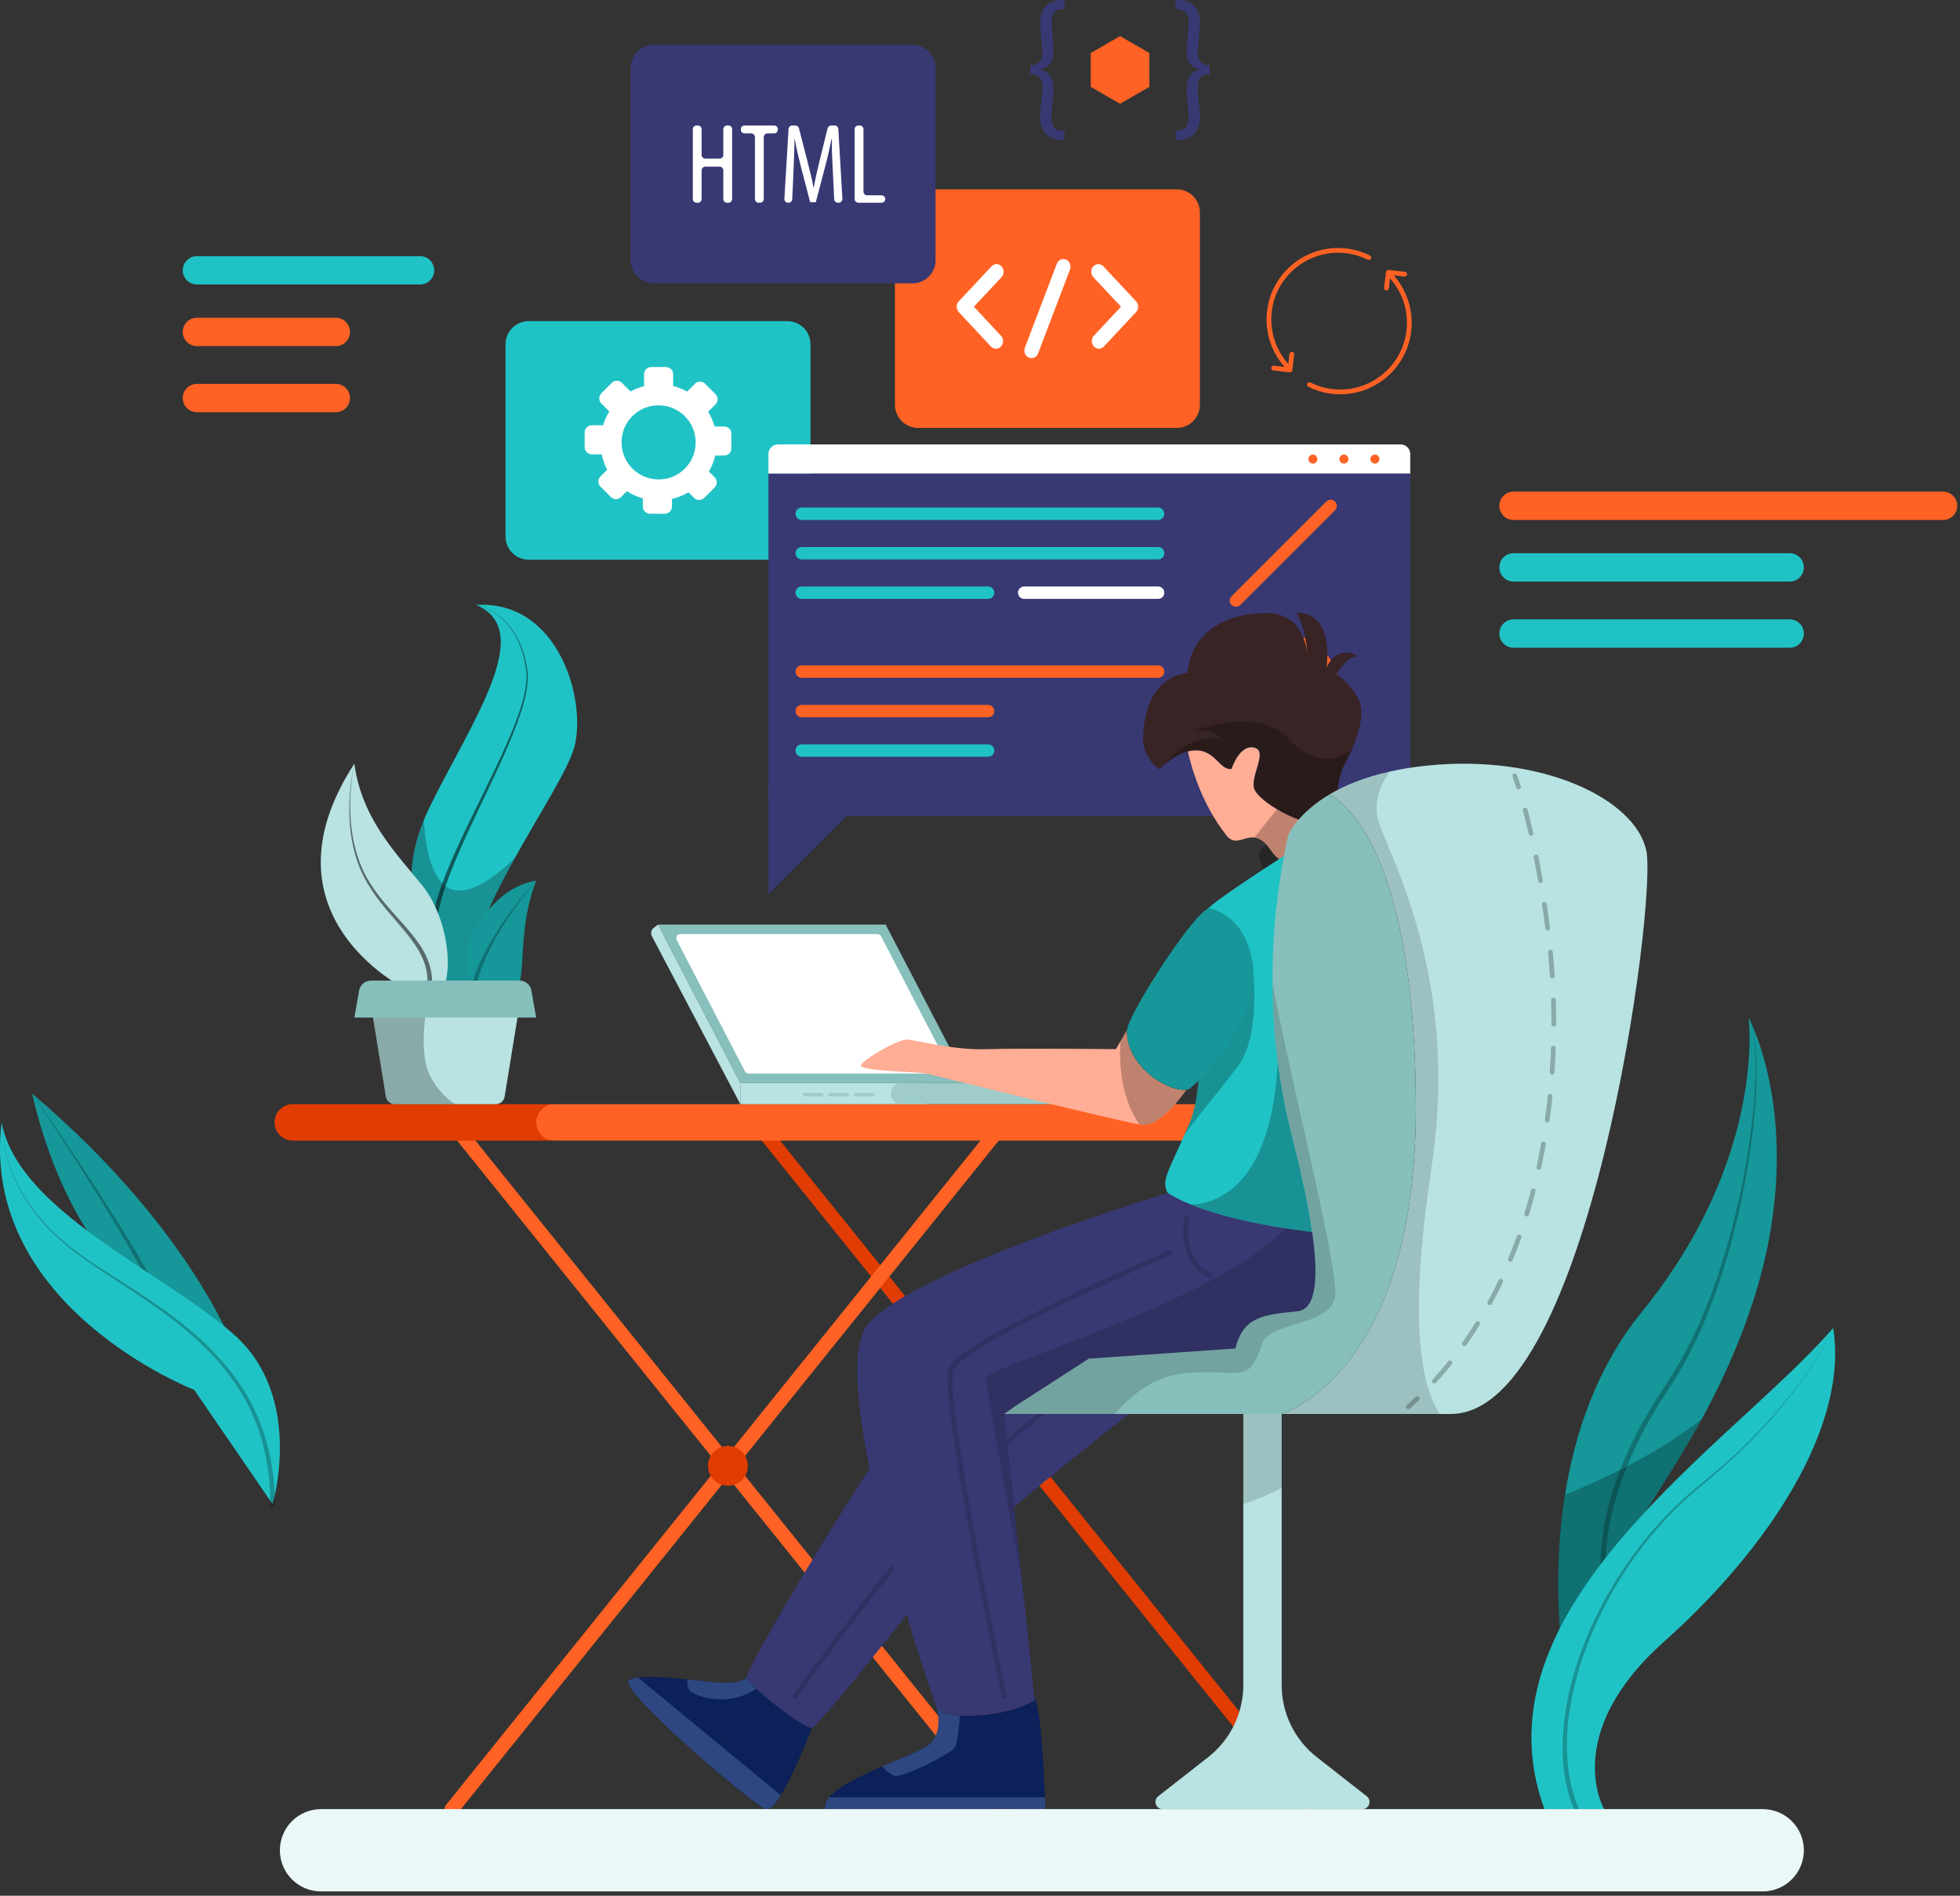 <svg width="338" height="327" viewBox="0 0 338 327" fill="none" xmlns="http://www.w3.org/2000/svg">
<rect x="0" y="0" width="338" height="327" fill="#333333" stroke="none"/>
<path d="M225.714 313.326C225.355 313.326 224.999 313.169 224.757 312.868L129.455 194.374C129.03 193.846 129.114 193.073 129.642 192.647C130.17 192.223 130.943 192.307 131.368 192.834L226.67 311.328C227.095 311.856 227.011 312.629 226.483 313.055C226.256 313.237 225.984 313.326 225.714 313.326Z" fill="#E03C03"/>
<path d="M77.879 313.326C77.609 313.326 77.337 313.237 77.11 313.055C76.582 312.63 76.498 311.857 76.923 311.328L172.225 192.834C172.652 192.307 173.423 192.223 173.951 192.647C174.479 193.072 174.563 193.845 174.138 194.374L78.836 312.868C78.594 313.169 78.238 313.326 77.879 313.326Z" fill="#FF6224"/>
<path d="M173.183 313.326C172.824 313.326 172.468 313.169 172.225 312.868L76.923 194.374C76.498 193.846 76.582 193.073 77.11 192.647C77.639 192.223 78.411 192.307 78.836 192.834L174.138 311.328C174.563 311.856 174.479 312.629 173.951 313.055C173.725 313.237 173.453 313.326 173.183 313.326Z" fill="#FF6224"/>
<path d="M94.768 196.751H50.492C48.755 196.751 47.346 195.343 47.346 193.605C47.346 191.868 48.754 190.459 50.492 190.459H94.768C96.505 190.459 97.914 191.867 97.914 193.605C97.914 195.342 96.505 196.751 94.768 196.751Z" fill="#E03C03"/>
<path d="M222.16 196.751H95.612C93.875 196.751 92.467 195.343 92.467 193.605C92.467 191.868 93.875 190.459 95.612 190.459H222.16V196.751Z" fill="#FF6224"/>
<path d="M128.968 252.852C128.968 254.75 127.43 256.288 125.532 256.288C123.634 256.288 122.096 254.75 122.096 252.852C122.096 250.954 123.634 249.416 125.532 249.416C127.43 249.416 128.968 250.954 128.968 252.852Z" fill="#E03C03"/>
<path d="M181.497 252.852C181.497 254.75 179.959 256.288 178.061 256.288C176.163 256.288 174.625 254.75 174.625 252.852C174.625 250.954 176.163 249.416 178.061 249.416C179.958 249.416 181.497 250.954 181.497 252.852Z" fill="#FFC947"/>
<path d="M135.776 96.543H91.17C88.967 96.543 87.182 94.757 87.182 92.555V59.381C87.182 57.178 88.967 55.393 91.17 55.393H135.776C137.979 55.393 139.764 57.179 139.764 59.381V92.555C139.764 94.757 137.979 96.543 135.776 96.543Z" fill="#20C3C5"/>
<path d="M124.883 73.564H123.232C122.979 72.662 122.605 71.806 122.118 71.023L123.392 69.749C123.878 69.263 123.878 68.477 123.392 67.99L121.599 66.198C121.113 65.712 120.326 65.712 119.84 66.198L118.486 67.552C117.738 67.13 116.936 66.799 116.089 66.585V64.555C116.089 63.868 115.532 63.312 114.846 63.312H112.311C111.624 63.312 111.068 63.87 111.068 64.555V66.609C110.246 66.82 109.467 67.132 108.741 67.532L107.255 66.046C106.769 65.561 105.982 65.561 105.496 66.046L103.703 67.84C103.217 68.326 103.217 69.112 103.703 69.599L105.079 70.975C104.619 71.707 104.257 72.505 103.997 73.35H102.061C101.374 73.35 100.818 73.906 100.818 74.593V77.127C100.818 77.814 101.375 78.371 102.061 78.371H103.757C103.948 79.308 104.27 80.201 104.71 81.025L103.552 82.183C103.066 82.669 103.066 83.457 103.552 83.942L105.345 85.734C105.831 86.221 106.618 86.221 107.104 85.734L108.111 84.728C108.95 85.275 109.874 85.695 110.855 85.969V87.376C110.855 88.062 111.412 88.618 112.098 88.618H114.633C115.32 88.618 115.876 88.061 115.876 87.376V86.062C116.892 85.823 117.849 85.436 118.72 84.915L119.689 85.885C120.175 86.371 120.962 86.371 121.448 85.885L123.241 84.091C123.727 83.606 123.727 82.819 123.241 82.334L122.246 81.338C122.739 80.49 123.111 79.566 123.339 78.582H124.883C125.57 78.582 126.126 78.025 126.126 77.34V74.805C126.126 74.121 125.57 73.564 124.883 73.564ZM114.827 82.579C110.324 83.431 106.455 79.562 107.307 75.059C107.783 72.543 109.811 70.516 112.327 70.04C116.83 69.188 120.699 73.056 119.847 77.559C119.371 80.076 117.343 82.105 114.827 82.579Z" fill="white"/>
<path d="M202.932 73.811H158.326C156.124 73.811 154.338 72.026 154.338 69.823V36.65C154.338 34.448 156.124 32.662 158.326 32.662H202.932C205.135 32.662 206.92 34.448 206.92 36.65V69.823C206.92 72.026 205.134 73.811 202.932 73.811Z" fill="#FF6224"/>
<path d="M171.75 60.154C171.436 60.154 171.122 60.026 170.882 59.769L165.34 53.838C164.86 53.325 164.86 52.493 165.34 51.98L170.976 45.949C171.456 45.436 172.233 45.436 172.712 45.949C173.192 46.462 173.192 47.294 172.712 47.807L167.944 52.909L172.618 57.912C173.098 58.425 173.098 59.257 172.618 59.77C172.378 60.025 172.064 60.154 171.75 60.154Z" fill="white"/>
<path d="M189.506 60.153C189.192 60.153 188.878 60.025 188.638 59.768C188.158 59.255 188.158 58.423 188.638 57.91L193.313 52.907L188.544 47.805C188.064 47.292 188.064 46.46 188.544 45.947C189.023 45.434 189.8 45.434 190.28 45.947L195.917 51.978C196.147 52.224 196.277 52.558 196.277 52.907C196.277 53.256 196.148 53.59 195.917 53.836L190.374 59.767C190.134 60.024 189.82 60.153 189.506 60.153Z" fill="white"/>
<path d="M177.878 61.782C177.725 61.782 177.568 61.751 177.416 61.684C176.788 61.411 176.486 60.644 176.741 59.972L182.242 45.509C182.498 44.838 183.21 44.512 183.842 44.787C184.47 45.06 184.772 45.827 184.517 46.499L179.016 60.962C178.822 61.473 178.363 61.782 177.878 61.782Z" fill="white"/>
<path d="M243.198 81.717H132.52V78.32C132.52 77.403 133.263 76.66 134.179 76.66H241.537C242.454 76.66 243.197 77.403 243.197 78.32L243.198 81.717Z" fill="white"/>
<path d="M240.107 140.724H135.611C133.904 140.724 132.521 139.34 132.521 137.634V81.719H243.198V137.634C243.198 139.34 241.814 140.724 240.107 140.724Z" fill="#383873"/>
<path d="M237.884 79.19C237.884 79.62 237.536 79.968 237.106 79.968C236.676 79.968 236.328 79.62 236.328 79.19C236.328 78.76 236.676 78.412 237.106 78.412C237.536 78.412 237.884 78.76 237.884 79.19Z" fill="#FF6224"/>
<path d="M232.536 79.19C232.536 79.62 232.188 79.968 231.758 79.968C231.328 79.968 230.98 79.62 230.98 79.19C230.98 78.76 231.328 78.412 231.758 78.412C232.188 78.412 232.536 78.76 232.536 79.19Z" fill="#FF6224"/>
<path d="M227.187 79.19C227.187 79.62 226.839 79.968 226.409 79.968C225.979 79.968 225.631 79.62 225.631 79.19C225.631 78.76 225.979 78.412 226.409 78.412C226.839 78.412 227.187 78.76 227.187 79.19Z" fill="#FF6224"/>
<path d="M199.716 89.691H138.257C137.666 89.691 137.188 89.212 137.188 88.621C137.188 88.03 137.666 87.551 138.257 87.551H199.716C200.307 87.551 200.786 88.03 200.786 88.621C200.785 89.212 200.306 89.691 199.716 89.691Z" fill="#20C3C5"/>
<path d="M199.716 96.499H138.257C137.666 96.499 137.188 96.02 137.188 95.429C137.188 94.838 137.666 94.359 138.257 94.359H199.716C200.307 94.359 200.786 94.838 200.786 95.429C200.785 96.02 200.306 96.499 199.716 96.499Z" fill="#20C3C5"/>
<path d="M170.396 103.306H138.257C137.666 103.306 137.188 102.827 137.188 102.236C137.188 101.645 137.666 101.166 138.257 101.166H170.396C170.987 101.166 171.466 101.645 171.466 102.236C171.466 102.827 170.987 103.306 170.396 103.306Z" fill="#20C3C5"/>
<path d="M199.716 116.919H138.257C137.666 116.919 137.188 116.44 137.188 115.849C137.188 115.258 137.666 114.779 138.257 114.779H199.716C200.307 114.779 200.786 115.258 200.786 115.849C200.785 116.44 200.306 116.919 199.716 116.919Z" fill="#FF6224"/>
<path d="M170.396 123.728H138.257C137.666 123.728 137.188 123.249 137.188 122.658C137.188 122.067 137.666 121.588 138.257 121.588H170.396C170.987 121.588 171.466 122.067 171.466 122.658C171.466 123.249 170.987 123.728 170.396 123.728Z" fill="#FF6224"/>
<path d="M170.396 130.535H138.257C137.666 130.535 137.188 130.056 137.188 129.465C137.188 128.874 137.666 128.395 138.257 128.395H170.396C170.987 128.395 171.466 128.874 171.466 129.465C171.466 130.056 170.987 130.535 170.396 130.535Z" fill="#20C3C5"/>
<path d="M199.717 103.306H176.621C176.03 103.306 175.551 102.827 175.551 102.236C175.551 101.645 176.03 101.166 176.621 101.166H199.717C200.308 101.166 200.787 101.645 200.787 102.236C200.786 102.827 200.307 103.306 199.717 103.306Z" fill="white"/>
<path d="M230.224 88.02L213.893 104.351C213.475 104.769 212.798 104.769 212.38 104.351C211.962 103.933 211.962 103.256 212.38 102.838L228.711 86.507C229.129 86.089 229.806 86.089 230.224 86.507C230.642 86.925 230.642 87.602 230.224 88.02Z" fill="#FF6224"/>
<path d="M230.665 121.142C231.892 115.967 228.691 110.777 223.516 109.55C218.341 108.323 213.152 111.523 211.925 116.698C210.698 121.873 213.898 127.063 219.073 128.29C224.248 129.517 229.438 126.317 230.665 121.142Z" fill="#FF6224"/>
<path d="M220.041 125.626C220.041 128.637 217.6 131.078 214.589 131.078C211.578 131.078 209.137 128.637 209.137 125.626C209.137 122.615 211.578 120.174 214.589 120.174C217.601 120.174 220.041 122.615 220.041 125.626Z" fill="#20C3C5"/>
<path d="M132.52 134.752V154.222L150.415 136.327" fill="#383873"/>
<path d="M113.473 159.486H152.735L166.933 186.812H127.671L113.473 159.486Z" fill="#86BFBC"/>
<path d="M128.464 184.792L116.708 162.166C116.461 161.692 116.806 161.125 117.34 161.125H151.306C151.572 161.125 151.816 161.273 151.938 161.509L163.694 184.135C163.941 184.609 163.596 185.176 163.062 185.176H129.096C128.831 185.176 128.587 185.028 128.464 184.792Z" fill="white"/>
<path d="M159.469 186.812H127.67V190.46H159.469V186.812Z" fill="#B8E3E2"/>
<path d="M186.789 186.812H155.41C154.403 186.812 153.586 187.628 153.586 188.636C153.586 189.643 154.403 190.46 155.41 190.46H186.789C187.796 190.46 188.613 189.644 188.613 188.636C188.613 187.629 187.796 186.812 186.789 186.812Z" fill="#9FCCC9"/>
<path d="M127.67 186.812L113.472 159.486L112.761 160.02C112.301 160.365 112.16 160.992 112.428 161.501L127.671 190.46V186.812H127.67Z" fill="#B8E3E2"/>
<path d="M141.966 188.514H138.465V189.121H141.966V188.514Z" fill="#9FCCC9"/>
<path d="M146.364 188.514H142.863V189.121H146.364V188.514Z" fill="#9FCCC9"/>
<path d="M150.765 188.514H147.264V189.121H150.765V188.514Z" fill="#9FCCC9"/>
<path d="M199.251 240.297C199.251 240.297 166.684 265.653 161.519 272.095C159.571 274.534 156.174 278.807 152.655 283.185C146.876 290.379 140.746 297.877 140.018 298.057C138.856 298.352 129.083 290.912 128.788 289.308C128.608 288.309 137.505 273.037 145.207 260.759C149.897 253.294 154.137 246.927 155.626 245.552C159.563 241.902 183.79 229.068 183.79 229.068L199.251 240.297Z" fill="#383873"/>
<path opacity="0.15" d="M137.102 292.647C137.102 292.647 167.527 249.341 182.801 242.047" stroke="black" stroke-width="0.819" stroke-miterlimit="10" stroke-linecap="round"/>
<path d="M233.194 129.099C232.85 129.885 232.457 130.703 232.015 131.538C229.633 136.089 231.393 140.648 228.676 141.81C228.512 141.876 228.332 141.941 228.128 141.982C224.625 142.759 216.555 138.094 216.203 135.761C215.851 133.428 218.691 129.434 216.203 128.951C213.715 128.468 212.373 132.651 212.373 132.651C210.327 132.864 209.598 129.434 206.243 129.434C205.768 129.434 205.302 129.5 204.852 129.614C203.272 130.007 201.889 130.981 201.005 131.734C200.35 132.282 199.974 132.716 199.974 132.716C199.974 132.716 196.987 130.825 197.126 127.101C197.363 121.2 199.54 116.895 204.787 116.019C205.368 109.455 210.77 105.952 217.989 105.731C224.316 105.535 225.265 111.223 225.413 112.639C225.356 111.583 225.061 108.113 223.555 105.731C226.722 105.592 229.514 107.851 228.785 115.217C229.514 113.024 232.067 111.64 234.032 113.244C232.215 113.244 230.463 116.305 230.463 116.305C230.463 116.305 232.599 117.672 234.056 120.201C235.265 122.29 234.807 125.375 233.194 129.099Z" fill="#382424"/>
<path d="M228.676 141.81L228.594 142.89L228.316 146.72C228.316 146.72 222.489 151.705 219.182 146.72C219.157 146.687 219.141 146.654 219.108 146.622C218.085 145.1 217.16 144.568 216.317 144.469C214.492 144.248 213.019 146.032 211.496 144.101C207.142 138.576 205.406 132.176 204.85 129.614C205.3 129.499 205.767 129.434 206.241 129.434C209.597 129.434 210.325 132.863 212.371 132.651C212.371 132.651 213.713 128.469 216.201 128.951C218.689 129.434 215.849 133.428 216.201 135.761C216.357 136.801 218.051 138.307 220.195 139.583C222.691 141.081 225.802 142.268 227.774 142.038C227.897 142.022 228.011 142.005 228.126 141.981C228.332 141.941 228.512 141.876 228.676 141.81Z" fill="#FFAD94"/>
<path opacity="0.25" d="M229.585 148.939C226.958 150.731 222.145 151.026 222.145 151.026L218.208 150.445C218.208 150.445 216.563 148.055 217.332 146.721C217.479 146.459 217.848 146.099 218.372 145.673C219.428 144.805 221.13 143.692 222.89 142.776C224.707 141.835 226.581 141.09 227.932 141.008C231.238 140.82 232.212 147.139 229.585 148.939Z" fill="black"/>
<path d="M228.805 212.78C222.945 213.909 210.545 210.455 204.611 207.787C202.86 207.001 201.664 206.281 201.378 205.774C200.24 203.769 201.386 202.23 204.21 195.862C204.529 195.142 204.865 194.364 205.225 193.521C207.14 189.011 207.148 179.394 207.14 171.103C207.115 164.007 207.083 157.885 208.212 156.796C210.659 154.439 222.871 146.721 222.871 146.721L225.302 159.391C225.302 159.391 226.677 165.824 228.126 174.222C230.794 189.682 233.724 211.83 228.805 212.78Z" fill="#20C3C5"/>
<path d="M232.891 218.419C232.891 219 227.055 232.611 222.161 234.559C217.267 236.507 187.769 234.363 187.769 234.363L173.184 243.898L176.237 272.627L178.365 292.647L178.43 293.294C173.969 296.208 162.732 296.993 161.52 294.481C161.512 294.473 161.512 294.465 161.512 294.465C160.342 291.936 142.45 238.064 149.456 228.725C156.454 219.394 201.38 205.775 201.38 205.775C202.55 206.52 203.909 207.191 205.39 207.788C210.383 209.834 216.726 211.119 221.555 211.872C223.413 212.158 225.042 212.371 226.286 212.519C227.858 212.707 228.807 212.781 228.807 212.781C228.807 212.781 232.891 217.829 232.891 218.419Z" fill="#383873"/>
<path d="M180.278 312.061H142.35C142.162 311.39 142.415 310.71 142.988 310.023C144.527 308.173 148.382 306.315 152.098 304.711C155.626 303.189 159.014 301.879 160.152 300.979C162.828 298.859 161.592 294.734 161.519 294.48C161.928 295.323 163.475 295.799 165.521 295.938C169.54 296.224 175.474 295.225 178.428 293.293L178.363 292.646C179.492 294.807 180.024 305.488 180.205 310.022C180.253 311.275 180.278 312.061 180.278 312.061Z" fill="#0C2059"/>
<path d="M165.521 295.938C165.406 297.747 165.145 300.677 164.621 301.463C163.844 302.634 155.479 306.718 154.316 306.325C153.563 306.08 152.646 305.261 152.098 304.713C155.626 303.191 159.014 301.881 160.152 300.981C162.828 298.861 161.592 294.736 161.519 294.482C161.928 295.324 163.475 295.799 165.521 295.938Z" fill="#2E4780"/>
<path d="M180.278 312.061H142.35C142.162 311.39 142.415 310.71 142.988 310.023H180.204C180.253 311.275 180.278 312.061 180.278 312.061Z" fill="#2E4780"/>
<path d="M140.019 298.057C140.019 298.057 137.138 305.653 134.642 309.671C133.652 311.275 132.71 312.315 132.047 312.061C129.714 311.185 106.273 291.255 108.516 289.798C108.843 289.585 109.367 289.438 110.022 289.356C112.06 289.094 115.44 289.38 118.567 289.7C121.252 289.978 123.748 290.281 125.049 290.281C128.356 290.281 128.789 289.307 128.789 289.307C128.863 289.692 129.485 290.42 130.409 291.304C133.307 294.054 139.135 298.278 140.019 298.057Z" fill="#0C2059"/>
<path d="M130.41 291.305C125.442 294.595 120.261 292.614 119.238 291.861C118.485 291.313 118.485 290.289 118.567 289.7C121.252 289.978 123.748 290.281 125.049 290.281C128.356 290.281 128.789 289.307 128.789 289.307C128.863 289.693 129.485 290.421 130.41 291.305Z" fill="#2E4780"/>
<path d="M134.64 309.672C133.65 311.276 132.708 312.316 132.045 312.062C129.712 311.186 106.271 291.256 108.514 289.799C108.841 289.586 109.365 289.439 110.02 289.357L134.64 309.672Z" fill="#2E4780"/>
<path d="M204.628 187.956C202.795 190.51 199.513 194.406 196.812 194.013C196.714 193.997 196.607 193.98 196.476 193.956C191.32 193.047 160.995 185.444 159.563 185.157C158.106 184.871 147.9 184.772 148.481 183.7C149.062 182.628 154.898 179.231 156.453 179.313C158.008 179.395 164.139 181.171 170.261 180.975C176.391 180.787 192.434 180.975 192.434 180.975L193.212 179.633L194.358 177.652C194.037 183.594 201.199 188.439 204.628 187.956Z" fill="#FFAD94"/>
<path opacity="0.15" d="M204.627 210.104C204.627 210.104 203.231 217.543 208.675 220.023" stroke="black" stroke-width="0.819" stroke-miterlimit="10" stroke-linecap="round"/>
<path opacity="0.15" d="M201.77 216.084C201.77 216.084 165.747 231.449 164.018 236.214C162.289 240.979 173.182 292.648 173.182 292.648" stroke="black" stroke-width="0.819" stroke-miterlimit="10" stroke-linecap="round"/>
<path opacity="0.15" d="M232.891 218.42C232.891 219.001 227.055 232.612 222.161 234.56C217.267 236.508 187.769 234.364 187.769 234.364L173.184 243.899L176.237 272.628C176.237 272.628 170.074 239.815 170.074 237.671C170.074 235.838 210.818 224.125 221.556 211.873C225.763 212.536 228.808 212.782 228.808 212.782C228.808 212.782 232.891 217.83 232.891 218.42Z" fill="black"/>
<path opacity="0.25" d="M213.681 183.601C211.152 187.186 207.076 191.737 204.211 195.862C204.53 195.142 204.866 194.364 205.226 193.521C207.141 189.011 207.149 179.394 207.141 171.103L215.874 165.324C215.874 165.324 217.765 177.814 213.681 183.601Z" fill="black"/>
<path d="M206.224 186.851C205.848 187.195 205.463 187.538 205.078 187.858C204.939 187.907 204.792 187.94 204.628 187.956C201.199 188.439 194.037 183.593 194.356 177.651C194.381 177.209 194.732 176.325 195.305 175.171C198.235 169.262 207.05 156.109 208.671 156.714C208.671 156.714 214.335 157.59 215.874 165.324C217.315 172.585 212.117 181.392 206.224 186.851Z" fill="#169799"/>
<path opacity="0.25" d="M226.285 212.519C225.041 212.372 223.412 212.159 221.554 211.872C216.725 211.119 210.382 209.834 205.389 207.788C209.792 207.632 219.213 204.735 220.351 183.168C220.867 187.203 221.644 191.385 222.725 195.666C224.174 201.355 225.54 207.354 226.285 212.519Z" fill="black"/>
<path opacity="0.25" d="M223.96 141.376C223.51 141.9 223.158 142.374 222.888 142.776C221.128 143.693 219.426 144.806 218.37 145.673C217.633 144.863 216.954 144.543 216.316 144.47L220.196 139.584C221.373 140.295 222.691 140.925 223.96 141.376Z" fill="black"/>
<path opacity="0.25" d="M204.628 187.956C202.795 190.51 199.513 194.406 196.812 194.013C196.714 193.997 196.607 193.98 196.476 193.956C193.137 189.127 193.014 182.8 193.21 179.633L194.356 177.652C194.037 183.594 201.199 188.439 204.628 187.956Z" fill="black"/>
<path opacity="0.25" d="M233.194 129.098C232.85 129.884 232.457 130.702 232.015 131.537C230.844 133.771 230.681 135.998 230.484 137.839C230.091 137.536 229.69 137.258 229.289 137.02C226.76 138.526 225.057 140.089 223.961 141.374L223.953 141.382C220.384 140.105 216.448 137.372 216.202 135.759C215.85 133.426 218.69 129.432 216.202 128.949C213.714 128.466 212.372 132.649 212.372 132.649C210.326 132.862 209.597 129.432 206.242 129.432C205.767 129.432 205.301 129.498 204.851 129.612C203.271 130.005 201.888 130.979 201.004 131.732C201.004 131.732 204.785 126.42 210.719 127.492C210.719 127.492 209.851 125.839 205.857 126.035C214.222 123.31 219.566 124.382 222.145 127.394C224.248 129.859 229.184 132.904 233.194 129.098Z" fill="black"/>
<path d="M250.201 243.899H221.021C221.021 243.899 244.168 237.089 244.168 191.189C244.168 190.6 244.168 190.019 244.16 189.437C243.923 158.761 237.367 141.843 229.288 137.022C231.817 135.524 235.181 134.092 239.625 133.101C241.565 132.659 243.701 132.307 246.067 132.062C266.046 130.024 282.006 137.857 283.905 146.721C285.796 155.585 274.117 243.899 250.201 243.899Z" fill="#B8E3E2"/>
<path d="M244.169 191.188C244.169 237.088 221.022 243.898 221.022 243.898H173.182L175.171 242.482L187.768 234.363L213.051 232.612C214.41 226.973 218.109 226.784 223.749 226.195C227.031 225.859 227.35 220.318 226.352 212.993C225.624 207.722 224.216 201.526 222.726 195.666C221.646 191.385 220.868 187.203 220.352 183.168C219.738 178.445 219.468 173.936 219.444 169.688C219.37 160.014 220.549 151.747 221.793 145.772C221.908 145.191 222.03 144.634 222.153 144.102C222.153 144.086 222.161 144.061 222.161 144.045C222.276 143.791 222.775 142.76 223.954 141.385L223.962 141.377C225.059 140.092 226.761 138.529 229.29 137.023C229.691 137.26 230.092 137.539 230.485 137.842C238.007 143.571 243.933 160.293 244.162 189.439C244.169 190.018 244.169 190.599 244.169 191.188Z" fill="#86BFBC"/>
<path d="M234.936 312.061H200.494C199.315 312.061 198.8 310.571 199.733 309.843L208.351 303.099C212.173 300.103 214.408 295.512 214.408 290.658V243.898H221.021V290.658C221.021 295.512 223.255 300.103 227.086 303.099L235.696 309.843C236.63 310.571 236.114 312.061 234.936 312.061Z" fill="#B8E3E2"/>
<g opacity="0.25">
<path d="M261.205 133.824C261.205 133.824 261.456 134.467 261.868 135.755" stroke="black" stroke-width="0.819" stroke-miterlimit="10" stroke-linecap="round"/>
<path d="M263.026 139.738C264.196 144.126 265.717 150.962 266.924 160.265C270.056 184.42 266.875 218.323 245.871 239.8" stroke="black" stroke-width="0.819" stroke-miterlimit="10" stroke-linecap="round" stroke-dasharray="4.15 4.15"/>
<path d="M244.389 241.266C243.898 241.736 243.397 242.2 242.887 242.657" stroke="black" stroke-width="0.819" stroke-miterlimit="10" stroke-linecap="round"/>
</g>
<path opacity="0.15" d="M221.021 243.898V256.666C218.729 257.861 216.405 258.778 214.408 259.449V243.898H221.021Z" fill="black"/>
<path opacity="0.15" d="M230.165 224.059C228.61 228.921 218.895 228.05 217.716 231.646C215.215 239.276 213.828 235.918 204.211 236.892C198.711 237.449 194.717 240.976 192.31 243.898H173.182L175.171 242.482L187.768 234.364L213.051 232.613C214.41 226.974 218.109 226.785 223.749 226.196C227.031 225.86 227.35 220.319 226.352 212.994C225.624 207.723 224.216 201.527 222.726 195.667C221.646 191.386 220.868 187.204 220.352 183.169C219.738 178.446 219.468 173.937 219.444 169.689C223.183 189.184 231.319 220.458 230.165 224.059Z" fill="black"/>
<path opacity="0.15" d="M244.168 191.19C244.168 190.601 244.168 190.02 244.16 189.438C243.923 158.762 237.367 141.844 229.288 137.023C231.817 135.525 235.181 134.093 239.625 133.102C238.291 135.025 236.9 137.915 237.554 141C238.725 146.459 251.951 167.461 246.893 201.109C243.243 225.385 244.454 238.014 248.268 243.899H221.021C221.021 243.899 244.168 237.09 244.168 191.19Z" fill="black"/>
<path opacity="0.25" d="M77.224 166.185C77.208 167.249 77.109 168.256 76.913 169.148H67.525C64.767 167.315 60.266 163.689 57.565 158.246C60.078 160.98 64.367 164.311 68.737 165.326C72.552 166.209 75.391 165.833 77.224 166.185Z" fill="black"/>
<path d="M99.028 128.91C97.98 132.716 93.176 140.099 88.789 148.005C83.993 156.632 79.704 165.872 81.382 171.741C81.799 173.214 81.988 174.295 81.988 175.072C82.004 177.626 80.065 176.832 78.108 175.383C76.111 173.901 74.089 171.741 74.089 171.741L74.236 160.364C74.236 160.364 67.786 154.438 73.082 141.473C73.418 140.655 73.802 139.803 74.236 138.919C81.529 124.186 92.463 108.725 82.11 104.346C96.409 103.472 101.222 120.946 99.028 128.91Z" fill="#20C3C5"/>
<g opacity="0.53">
<path d="M82.11 104.348C84.788 104.931 87.122 106.726 88.602 109.016C89.002 109.575 89.284 110.202 89.601 110.809C89.84 111.449 90.144 112.071 90.307 112.737C90.498 113.395 90.685 114.055 90.782 114.735L90.96 115.747L91.024 116.781C90.967 119.549 90.087 122.193 89.175 124.759C88.222 127.323 87.122 129.827 85.985 132.31C83.708 137.274 81.253 142.151 79.087 147.147C78.015 149.646 76.986 152.171 76.226 154.766C75.838 156.06 75.546 157.378 75.375 158.699C75.209 160.015 75.221 161.369 75.641 162.563L75.645 162.574C75.72 162.787 75.608 163.021 75.395 163.096C75.182 163.171 74.948 163.059 74.873 162.846L74.871 162.84C74.401 161.438 74.428 159.982 74.614 158.606C74.809 157.225 75.129 155.874 75.54 154.56C76.349 151.926 77.417 149.399 78.526 146.9C80.765 141.909 83.28 137.064 85.615 132.137C86.781 129.673 87.909 127.191 88.888 124.652C89.828 122.113 90.731 119.494 90.82 116.781L90.771 115.772L90.607 114.767C90.519 114.092 90.342 113.436 90.162 112.781C90.01 112.118 89.715 111.5 89.487 110.861C89.181 110.256 88.908 109.63 88.519 109.071C87.077 106.783 84.78 104.965 82.11 104.348Z" fill="black"/>
</g>
<path d="M92.464 151.9C88.093 163.424 92.464 172.165 85.9 173.41C82.896 173.983 81.57 171.757 81.022 169.17C80.367 166.109 80.801 162.549 80.801 162.549C80.801 162.549 81.914 159.701 84.255 156.934C86.162 154.683 88.871 152.489 92.464 151.9Z" fill="#169799"/>
<path d="M77.223 166.183C77.198 168.868 76.594 171.143 75.35 172.338C75.227 172.461 75.103 172.567 74.99 172.657C71.888 175.17 69.906 170.57 69.906 170.57C69.906 170.57 61.657 166.502 57.563 158.244C54.428 151.901 53.733 143.078 61.107 131.734C62.187 139.812 66.615 145.313 71.002 150.535C71.002 150.543 71.002 150.543 71.002 150.543C71.55 151.198 72.091 151.836 72.631 152.483C75.668 156.123 77.264 161.722 77.223 166.183Z" fill="#B8E3E2"/>
<g opacity="0.53">
<path d="M61.104 131.734C60.39 135.208 60.218 138.788 60.548 142.306C60.92 145.812 61.885 149.298 63.789 152.267C65.622 155.285 68.168 157.771 70.477 160.485C71.626 161.846 72.73 163.29 73.503 164.95C74.286 166.6 74.643 168.477 74.494 170.317C74.476 170.542 74.278 170.71 74.053 170.692C73.828 170.674 73.66 170.476 73.678 170.251C73.678 170.249 73.679 170.245 73.679 170.243C73.847 168.541 73.557 166.817 72.85 165.246C72.153 163.668 71.112 162.242 70.004 160.877C67.778 158.153 65.245 155.585 63.439 152.48C61.558 149.418 60.649 145.858 60.344 142.326C60.081 138.778 60.323 135.195 61.104 131.734Z" fill="black"/>
</g>
<g opacity="0.25">
<path d="M92.467 151.9C91.214 153.35 90.048 154.873 88.933 156.428C87.827 157.989 86.767 159.584 85.818 161.241C83.925 164.539 82.315 168.077 81.786 171.796L81.784 171.81C81.752 172.034 81.545 172.19 81.321 172.158C81.097 172.126 80.941 171.919 80.973 171.695C80.974 171.691 80.975 171.685 80.975 171.68C81.672 167.797 83.444 164.29 85.467 161.03C86.482 159.395 87.604 157.832 88.768 156.306C89.941 154.787 91.163 153.305 92.467 151.9Z" fill="black"/>
</g>
<path d="M89.812 172.028L87.013 189.216C86.874 189.936 86.244 190.46 85.507 190.46H68.065C67.328 190.46 66.698 189.936 66.559 189.216L64.284 175.261L63.76 172.028C63.588 171.087 64.308 170.219 65.266 170.219H88.306C89.264 170.22 89.984 171.087 89.812 172.028Z" fill="#B8E3E2"/>
<path d="M92.463 175.53H61.107L61.934 170.848C62.114 169.866 62.965 169.146 63.964 169.146H89.615C90.605 169.146 91.465 169.866 91.637 170.848L92.463 175.53Z" fill="#86BFBC"/>
<path opacity="0.25" d="M80.8 162.549C80.8 162.549 80.366 166.093 81.013 169.146H76.912C77.108 168.254 77.207 167.247 77.223 166.183C77.264 161.722 75.668 156.124 72.631 152.482C72.091 151.835 71.551 151.197 71.002 150.542C71.002 150.542 71.002 150.542 71.002 150.534C71.068 148.021 71.64 145.009 73.081 141.473C73.318 145.606 74.333 152.793 78.458 153.554C81.593 154.127 85.677 151.017 88.787 148.005C87.142 150.96 85.562 153.988 84.253 156.935C81.913 159.701 80.8 162.549 80.8 162.549Z" fill="black"/>
<path opacity="0.25" d="M78.475 190.46H68.064C67.327 190.46 66.697 189.936 66.558 189.216L64.324 175.531H73.319C73.098 177.446 72.828 181.023 73.507 183.798C74.039 185.999 75.971 188.831 78.475 190.46Z" fill="black"/>
<path d="M157.35 48.884H112.744C110.542 48.884 108.756 47.098 108.756 44.896V11.722C108.756 9.52 110.542 7.734 112.744 7.734H157.35C159.553 7.734 161.338 9.52 161.338 11.722V44.896C161.338 47.098 159.553 48.884 157.35 48.884Z" fill="#383873"/>
<path d="M120.999 22.29V26.719C120.999 27.074 121.287 27.361 121.641 27.361H124.093C124.448 27.361 124.735 27.073 124.735 26.719V22.29C124.735 21.935 125.023 21.648 125.377 21.648H125.614C125.969 21.648 126.256 21.936 126.256 22.29V34.33C126.256 34.685 125.968 34.972 125.614 34.972H125.377C125.022 34.972 124.735 34.684 124.735 34.33V29.387C124.735 29.032 124.447 28.745 124.093 28.745H121.641C121.286 28.745 120.999 29.033 120.999 29.387V34.33C120.999 34.685 120.711 34.972 120.357 34.972H120.119C119.764 34.972 119.477 34.684 119.477 34.33V22.29C119.477 21.935 119.765 21.648 120.119 21.648H120.357C120.711 21.648 120.999 21.935 120.999 22.29Z" fill="white"/>
<path d="M129.545 23.012H128.398C128.043 23.012 127.756 22.724 127.756 22.37V22.29C127.756 21.935 128.044 21.648 128.398 21.648H133.498C133.853 21.648 134.14 21.936 134.14 22.29V22.37C134.14 22.725 133.852 23.012 133.498 23.012H132.351C131.996 23.012 131.709 23.3 131.709 23.654V34.33C131.709 34.685 131.421 34.972 131.067 34.972H130.829C130.474 34.972 130.187 34.684 130.187 34.33V23.654C130.187 23.3 129.9 23.012 129.545 23.012Z" fill="white"/>
<path d="M143.609 29.238C143.51 27.479 143.411 25.521 143.471 24.02H143.392C143.095 25.502 142.739 27.084 142.324 28.645L140.683 34.892H139.714L138.152 28.902C137.717 27.203 137.322 25.561 137.065 24.02H137.006C137.006 25.581 136.926 27.439 136.848 29.337L136.619 34.358C136.603 34.702 136.321 34.971 135.977 34.971H135.908C135.538 34.971 135.245 34.66 135.267 34.291L135.981 22.252C136.001 21.913 136.282 21.648 136.622 21.648H137.159C137.452 21.648 137.708 21.846 137.781 22.131L139.22 27.736C139.674 29.497 140.011 30.8 140.287 32.324H140.346C140.603 30.8 140.9 29.535 141.335 27.736L142.717 22.136C142.788 21.849 143.045 21.646 143.341 21.646H143.931C144.271 21.646 144.553 21.913 144.572 22.252L145.268 34.291C145.289 34.66 144.996 34.971 144.627 34.971H144.496C144.153 34.971 143.871 34.702 143.854 34.359L143.609 29.238Z" fill="white"/>
<path d="M148.023 21.648H148.261C148.616 21.648 148.903 21.936 148.903 22.29V33.045C148.903 33.4 149.191 33.687 149.545 33.687H152.016C152.371 33.687 152.658 33.975 152.658 34.329C152.658 34.684 152.37 34.971 152.016 34.971H148.023C147.668 34.971 147.381 34.683 147.381 34.329V22.289C147.38 21.935 147.668 21.648 148.023 21.648Z" fill="white"/>
<path d="M177.684 11.26C179.353 11.26 179.747 10.137 179.747 9.136C179.747 8.256 179.656 7.406 179.565 6.557C179.474 5.647 179.383 4.827 179.383 3.886C179.383 1.155 181.052 0.002 183.207 0.002H183.571V1.58H183.116C181.841 1.58 181.325 2.491 181.325 3.856C181.325 4.676 181.417 5.434 181.507 6.163C181.568 6.952 181.658 7.68 181.658 8.409C181.688 10.776 180.869 11.595 179.564 11.96V12.021C180.869 12.416 181.688 13.235 181.658 15.632C181.658 16.391 181.567 17.149 181.507 17.908C181.416 18.667 181.325 19.426 181.325 20.245C181.325 21.611 181.78 22.551 183.146 22.551H183.571V24.129H183.176C181.173 24.129 179.383 23.128 179.383 20.245C179.383 19.335 179.475 18.424 179.565 17.544C179.656 16.664 179.747 15.784 179.747 14.934C179.747 13.963 179.352 12.779 177.684 12.779V11.26Z" fill="#383873"/>
<path d="M208.621 12.777C206.952 12.777 206.558 13.961 206.558 14.932C206.558 15.782 206.649 16.662 206.74 17.542C206.831 18.422 206.922 19.332 206.922 20.243C206.922 23.126 205.131 24.127 203.129 24.127H202.734V22.549H203.159C204.525 22.397 204.98 21.608 204.98 20.243C204.98 19.424 204.889 18.665 204.828 17.906C204.737 17.147 204.646 16.389 204.646 15.63C204.616 13.233 205.435 12.413 206.74 12.019V11.958C205.435 11.594 204.616 10.775 204.646 8.407C204.646 7.679 204.737 6.95 204.828 6.161C204.889 5.433 204.98 4.674 204.98 3.854C204.98 2.489 204.463 1.73 203.189 1.578H202.734V0H203.098C205.252 0 206.922 1.153 206.922 3.884C206.922 4.824 206.831 5.644 206.74 6.555C206.649 7.405 206.558 8.254 206.558 9.134C206.558 10.135 206.953 11.258 208.621 11.258V12.777Z" fill="#383873"/>
<path d="M198.207 14.984V9.146L193.151 6.227L188.096 9.146V14.984L193.151 17.902L198.207 14.984Z" fill="#FF6224"/>
<path d="M236.243 44.069C231.492 41.703 225.776 42.637 222.02 46.393C217.384 51.029 217.23 58.46 221.53 63.299L219.677 63.079C219.453 63.052 219.249 63.212 219.222 63.437C219.195 63.662 219.356 63.865 219.58 63.892L222.403 64.227C222.515 64.241 222.622 64.207 222.705 64.142C222.787 64.077 222.845 63.981 222.858 63.869L223.183 61.138C223.21 60.913 223.05 60.71 222.825 60.683C222.6 60.656 222.397 60.817 222.37 61.041L222.163 62.78C218.125 58.263 218.262 51.308 222.598 46.971C226.104 43.465 231.441 42.592 235.877 44.8C236.079 44.902 236.325 44.818 236.426 44.616C236.528 44.415 236.445 44.17 236.243 44.069Z" fill="#FF6224"/>
<path d="M225.619 66.718C230.37 69.084 236.086 68.15 239.842 64.394C244.478 59.758 244.633 52.327 240.332 47.488L242.185 47.708C242.41 47.735 242.613 47.574 242.64 47.35C242.667 47.125 242.506 46.922 242.282 46.895L239.459 46.559C239.347 46.546 239.24 46.579 239.158 46.644C239.076 46.709 239.018 46.805 239.005 46.917L238.68 49.648C238.653 49.872 238.813 50.076 239.038 50.103C239.263 50.13 239.466 49.97 239.493 49.745L239.7 48.006C243.738 52.524 243.601 59.478 239.265 63.815C235.759 67.321 230.422 68.194 225.986 65.986C225.784 65.884 225.538 65.968 225.437 66.17C225.334 66.372 225.417 66.617 225.619 66.718Z" fill="#FF6224"/>
<path d="M335.081 89.691H261.008C259.658 89.691 258.562 88.596 258.562 87.246C258.562 85.896 259.657 84.801 261.008 84.801H335.081C336.431 84.801 337.525 85.895 337.525 87.246C337.524 88.597 336.431 89.691 335.081 89.691Z" fill="#FF6224"/>
<path d="M308.629 100.318H261.006C259.656 100.318 258.561 99.223 258.561 97.873C258.561 96.523 259.655 95.428 261.006 95.428H308.629C309.979 95.428 311.074 96.522 311.074 97.873C311.074 99.224 309.979 100.318 308.629 100.318Z" fill="#20C3C5"/>
<path d="M308.629 111.728H261.006C259.656 111.728 258.561 110.634 258.561 109.283C258.561 107.933 259.655 106.838 261.006 106.838H308.629C309.979 106.838 311.074 107.932 311.074 109.283C311.074 110.633 309.979 111.728 308.629 111.728Z" fill="#20C3C5"/>
<path d="M72.436 49.072H33.959C32.609 49.072 31.514 47.977 31.514 46.627C31.514 45.277 32.608 44.182 33.959 44.182H72.436C73.786 44.182 74.881 45.276 74.881 46.627C74.88 47.978 73.786 49.072 72.436 49.072Z" fill="#20C3C5"/>
<path d="M57.909 59.699H33.959C32.609 59.699 31.514 58.604 31.514 57.254C31.514 55.904 32.608 54.809 33.959 54.809H57.909C59.259 54.809 60.354 55.903 60.354 57.254C60.354 58.605 59.259 59.699 57.909 59.699Z" fill="#FF6224"/>
<path d="M57.909 71.109H33.959C32.609 71.109 31.514 70.014 31.514 68.664C31.514 67.314 32.608 66.219 33.959 66.219H57.909C59.259 66.219 60.354 67.313 60.354 68.664C60.354 70.014 59.259 71.109 57.909 71.109Z" fill="#FF6224"/>
<path d="M301.709 226.293C299.311 233.25 296.446 239.323 293.45 244.807C283.096 263.722 271.073 275.754 270.623 293.392C270.623 293.392 266.891 276.777 269.886 257.845C271.564 247.213 275.362 235.852 283.129 226.293C304.745 199.709 301.545 175.531 301.545 175.531C301.545 175.531 312.382 195.362 301.709 226.293Z" fill="#169799"/>
<g opacity="0.25">
<path d="M276.241 272.702C275.924 270.497 276.01 268.351 276.212 266.196C276.425 264.049 276.811 261.921 277.363 259.841C278.435 255.67 280.028 251.651 281.963 247.821C282.895 245.885 284.008 244.047 285.096 242.2L288.576 236.826C290.794 233.213 292.665 229.381 294.24 225.43C295.828 221.484 297.165 217.434 298.287 213.325C299.42 209.219 300.347 205.054 301.077 200.855C301.81 196.657 302.346 192.421 302.611 188.166C302.738 186.039 302.797 183.905 302.705 181.775C302.652 180.711 302.585 179.645 302.412 178.593C302.237 177.547 302.042 176.481 301.545 175.529C302.058 176.473 302.272 177.539 302.464 178.584C302.655 179.636 302.739 180.703 302.81 181.769C302.937 183.902 302.913 186.042 302.821 188.176C302.635 192.446 302.131 196.698 301.445 200.916C300.759 205.135 299.875 209.322 298.782 213.457C297.7 217.594 296.402 221.679 294.846 225.669C293.303 229.663 291.459 233.551 289.251 237.238L285.802 242.631C284.731 244.462 283.633 246.283 282.719 248.198C280.817 251.987 279.258 255.954 278.215 260.055C277.681 262.101 277.306 264.187 277.074 266.283C276.856 268.367 276.769 270.522 277.045 272.549L277.05 272.587C277.08 272.811 276.924 273.017 276.7 273.047C276.478 273.079 276.273 272.924 276.241 272.702Z" fill="black"/>
</g>
<path opacity="0.25" d="M293.45 244.807C283.096 263.722 271.073 275.754 270.623 293.392C270.623 293.392 266.891 276.777 269.886 257.845C276.597 255.103 286.034 250.634 293.45 244.807Z" fill="black"/>
<path d="M276.625 312.063C276.625 312.063 269.064 299.136 286.957 283.184C304.85 267.232 318.853 246.135 316.13 229.066C299.015 248.95 253.504 277.146 266.341 312.06L276.625 312.063Z" fill="#20C3C5"/>
<g opacity="0.25">
<path d="M316.131 229.066C314.423 232.833 312.134 236.309 309.67 239.624C307.179 242.925 304.441 246.037 301.524 248.971C298.635 251.935 295.443 254.589 292.28 257.239C289.136 259.903 286.287 262.912 283.747 266.153C278.67 272.635 274.7 280.015 272.308 287.885C271.14 291.821 270.337 295.885 270.224 299.981C270.104 304.059 270.626 308.209 272.259 311.935C272.35 312.142 272.257 312.383 272.05 312.475C271.843 312.566 271.602 312.473 271.51 312.266L271.508 312.262C269.843 308.374 269.352 304.112 269.508 299.957C269.658 295.784 270.508 291.675 271.72 287.706C274.203 279.773 278.264 272.379 283.425 265.899C286.008 262.659 288.898 259.657 292.081 257.004C295.273 254.374 298.468 251.763 301.378 248.826C304.312 245.923 307.071 242.839 309.586 239.562C312.077 236.272 314.392 232.818 316.131 229.066Z" fill="black"/>
</g>
<path d="M19.824 218.418C19.824 218.418 10.488 209.91 5.529 188.637C34.119 212.875 41.121 234.462 41.121 234.462L19.824 218.418Z" fill="#169799"/>
<g opacity="0.25">
<path d="M5.529 188.637C9.506 194.328 13.396 200.081 17.181 205.905C19.072 208.818 20.924 211.757 22.723 214.732C24.512 217.713 26.263 220.72 27.716 223.92C27.809 224.126 27.719 224.368 27.513 224.462C27.307 224.555 27.065 224.464 26.971 224.259C26.97 224.257 26.969 224.254 26.969 224.254L26.963 224.24C25.606 221.089 23.918 218.046 22.194 215.044C20.459 212.043 18.668 209.071 16.836 206.125C13.168 200.232 9.393 194.405 5.529 188.637Z" fill="black"/>
</g>
<path d="M40.54 230.378C35.4 225.745 27.788 221.154 20.545 216.21C10.912 209.638 1.933 202.419 0.271 193.604C-3.51 225.418 33.493 239.742 33.493 239.742L33.567 239.848L47.006 259.451C47.006 259.451 52.498 241.174 40.54 230.378Z" fill="#20C3C5"/>
<g opacity="0.25">
<path d="M0.272 193.604C0.295 197.15 1.325 200.619 2.817 203.805C4.373 206.974 6.485 209.858 9.001 212.326C11.515 214.804 14.416 216.841 17.378 218.763C20.338 220.692 23.347 222.554 26.274 224.549C32.109 228.514 37.703 233.142 41.615 239.148C45.585 245.107 47.417 252.333 47.417 259.451C47.418 259.677 47.236 259.861 47.01 259.862C46.784 259.863 46.6 259.681 46.599 259.455V259.449C46.663 252.455 44.943 245.377 41.1 239.48C37.313 233.539 31.822 228.893 26.043 224.885C23.145 222.868 20.156 220.979 17.21 219.018C14.263 217.066 11.364 214.989 8.858 212.47C6.351 209.963 4.256 207.043 2.726 203.848C1.257 200.637 0.261 197.15 0.272 193.604Z" fill="black"/>
</g>
<path d="M303.975 326.26H55.365C51.444 326.26 48.266 323.082 48.266 319.161C48.266 315.24 51.445 312.062 55.365 312.062H303.975C307.896 312.062 311.075 315.24 311.075 319.161C311.075 323.081 307.896 326.26 303.975 326.26Z" fill="#EAF9F8"/>
</svg>
